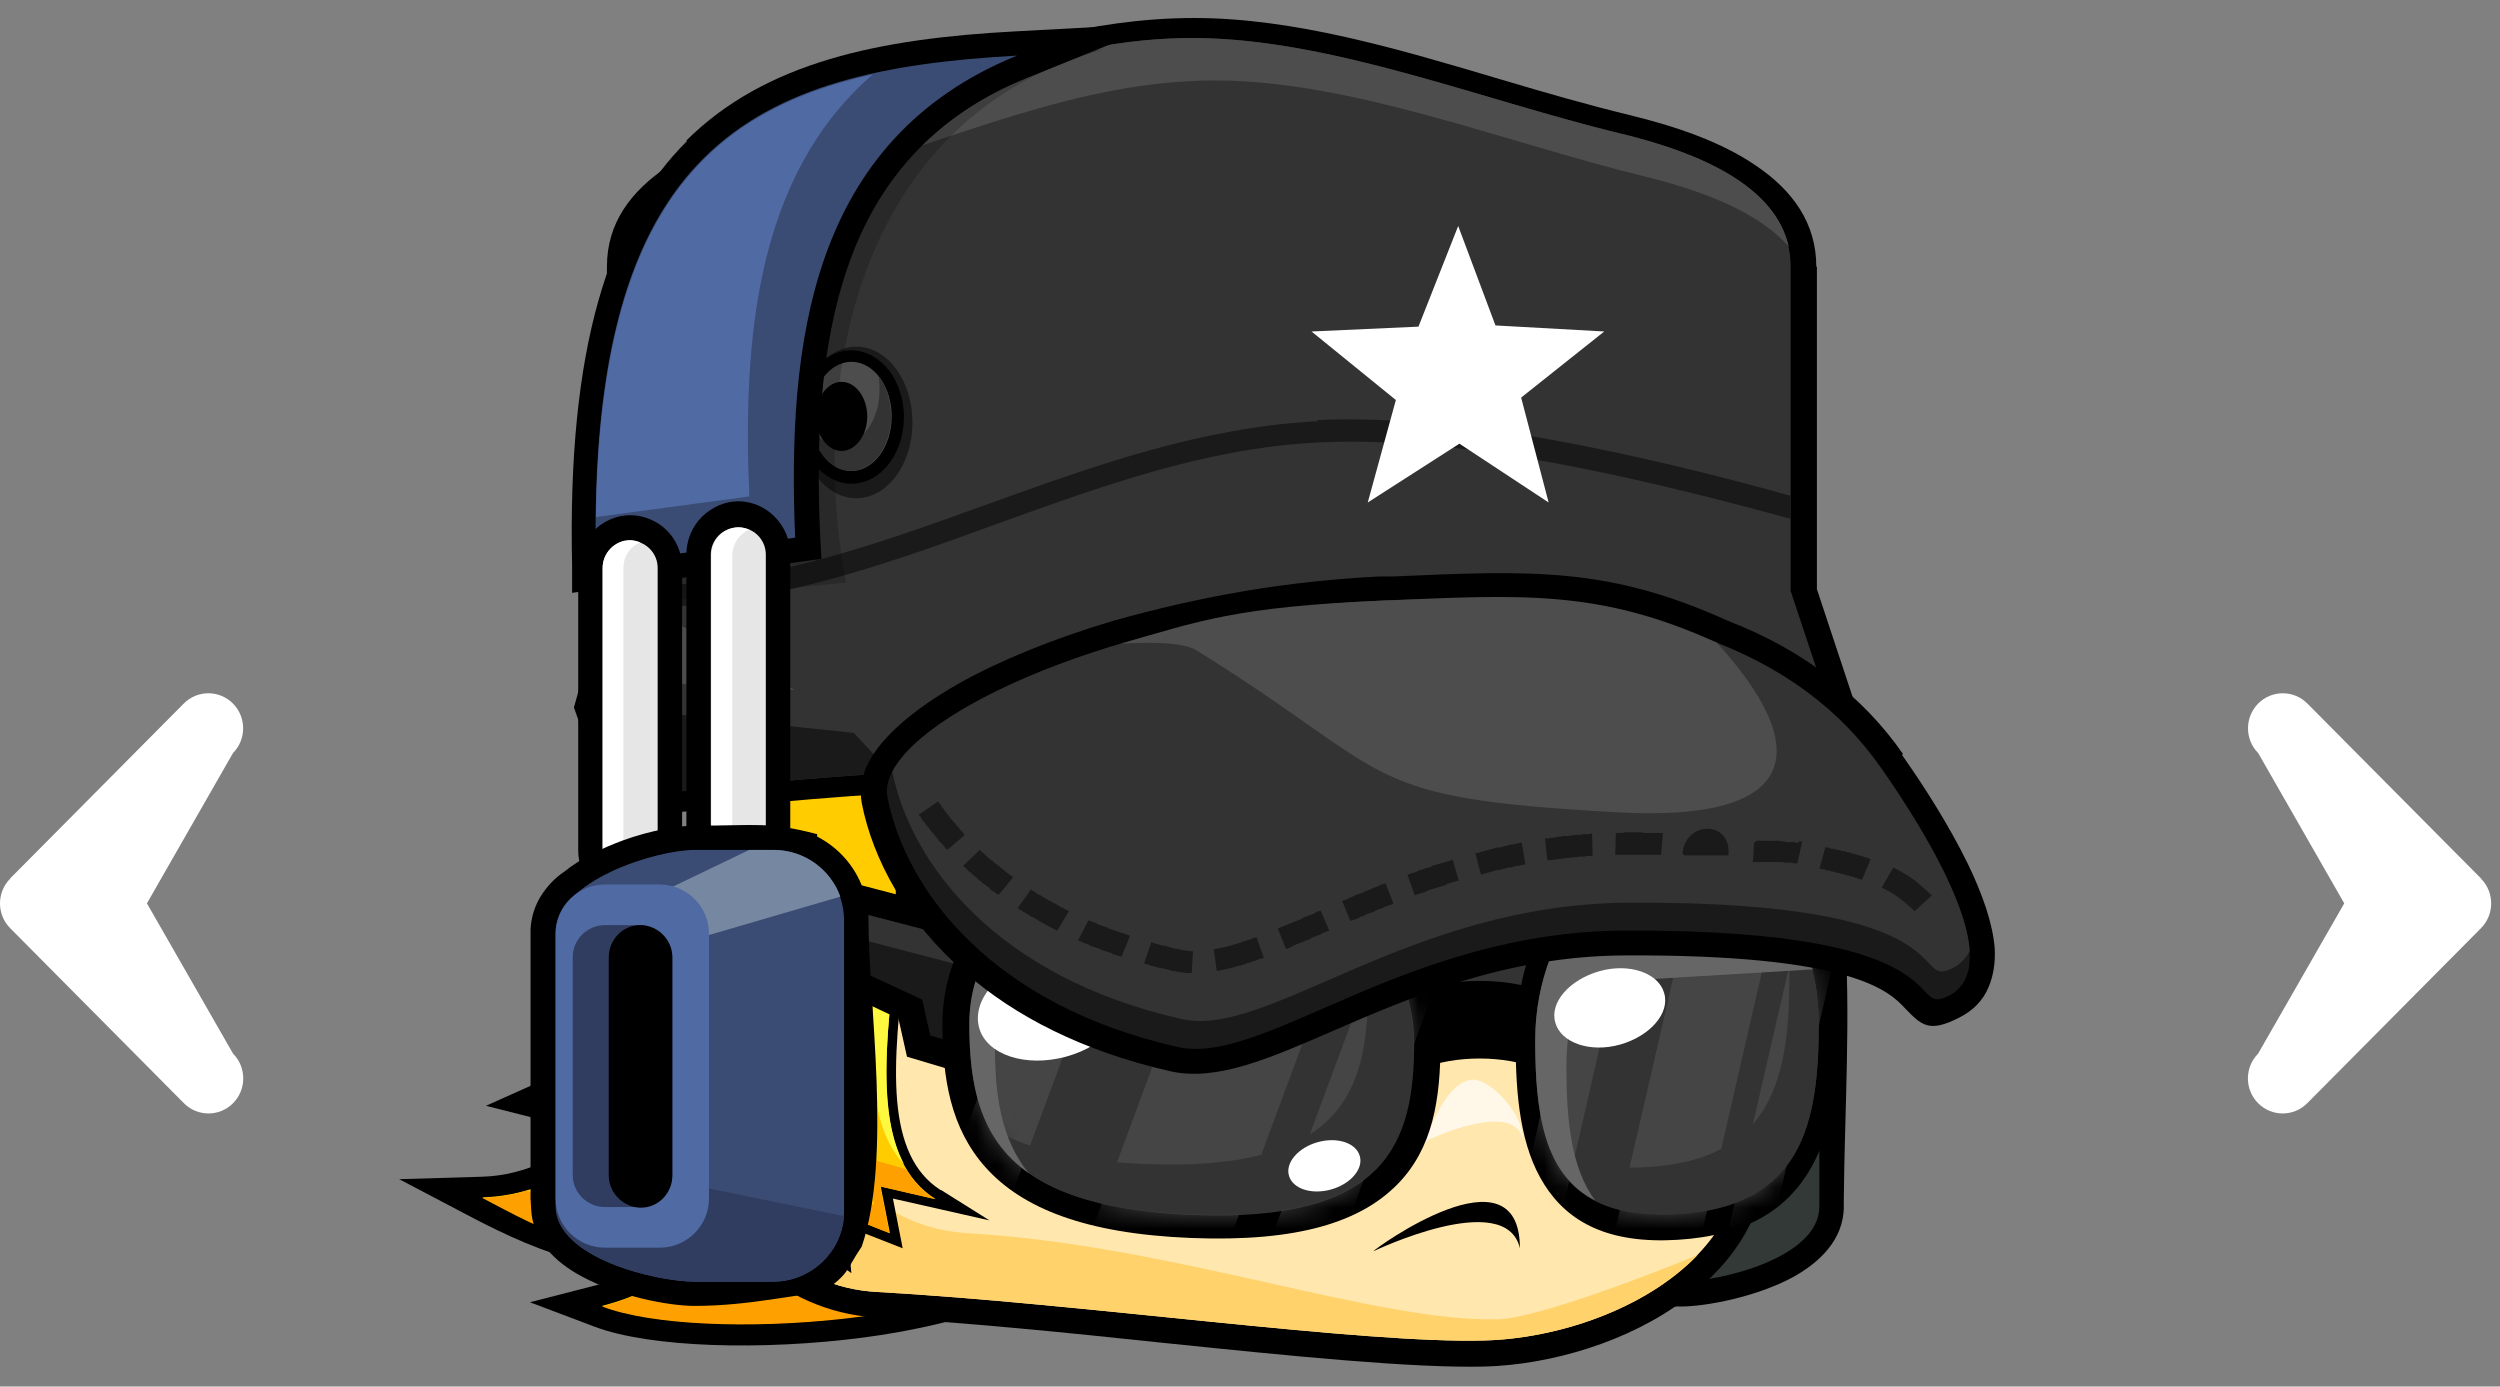 <svg width="119" height="66" viewBox="0 0 119 66" fill="none" xmlns="http://www.w3.org/2000/svg">
<rect x="0" y="0" width="119" height="66" fill="#808080" stroke="none"/>
<g id="Choose Character">
<path id="Vector" d="M0.485 41.823C-0.162 42.474 -0.162 43.531 0.485 44.182L8.753 52.512C9.399 53.163 10.448 53.163 11.094 52.512C11.74 51.861 11.74 50.804 11.094 50.154L6.994 43L11.089 35.846C11.735 35.196 11.735 34.139 11.089 33.488C10.443 32.837 9.394 32.837 8.748 33.488L0.479 41.818L0.485 41.823Z" fill="white"/>
<path id="Vector_2" d="M118.095 41.823C118.741 42.474 118.741 43.531 118.095 44.182L109.826 52.512C109.18 53.163 108.131 53.163 107.485 52.512C106.839 51.861 106.839 50.804 107.485 50.154L111.586 43L107.49 35.846C106.844 35.196 106.844 34.139 107.49 33.488C108.136 32.837 109.185 32.837 109.831 33.488L118.1 41.818L118.095 41.823Z" fill="white"/>
<g id="Capped">
<path id="Vector_3" fill-rule="evenodd" clip-rule="evenodd" d="M87.3 42.65C87.038 42.188 86.66 41.813 86.195 41.495C85.409 40.861 84.391 40.341 83.373 39.995C82.093 39.533 80.813 39.302 79.97 39.302H77.381C75.665 39.302 75.723 39.302 74.152 39.706V39.822C73.396 40.255 72.058 41.409 71.97 42.333C71.883 42.563 71.825 42.823 71.767 43.054C71.709 43.314 71.709 43.574 71.709 43.833C71.709 47.643 69.091 58.005 73.919 61.584C75.025 61.584 77.235 62.19 79.999 62.19C81.221 62.19 83.606 61.728 85.322 60.804C86.689 60.054 87.707 58.986 87.765 57.543V57.081C87.794 53.185 88.115 48.018 87.794 44.266C87.765 43.689 87.591 43.141 87.3 42.679V42.65ZM85.409 57.428C85.409 57.918 84.886 58.38 84.158 58.755C82.791 59.506 80.93 59.852 79.97 59.852C70.545 59.852 74.036 57.803 74.036 43.804C74.036 43.66 74.036 43.545 74.065 43.429C74.065 43.285 74.123 43.17 74.152 43.083C75.257 40.889 77.73 41.64 79.941 41.64C80.551 41.64 81.54 41.842 82.529 42.188C83.344 42.477 84.129 42.881 84.711 43.343L84.856 43.429C85.031 43.516 85.147 43.66 85.264 43.833C85.351 43.978 85.409 44.122 85.409 44.295C85.584 46.546 85.729 55.263 85.38 57.341V57.399L85.409 57.428Z" fill="black"/>
<path id="Vector_4" fill-rule="evenodd" clip-rule="evenodd" d="M86.602 44.324C86.573 43.545 86.137 42.852 85.497 42.448C83.984 41.178 81.279 40.456 79.97 40.456H76.159H76.101H76.072H76.043H75.985H75.927H75.84H75.81H75.781H75.723H75.665H75.607H75.578H75.519H75.461H75.403H75.345H75.316H75.287H75.229H75.171H75.112V40.485H75.083L75.054 40.514L74.996 40.543L74.938 40.572L74.88 40.601L74.85 40.63H74.821V40.658H74.763V40.687H74.705V40.716H74.676V40.774L74.647 40.832L74.589 40.889L74.531 40.918L74.501 40.947H74.472V40.976H74.443V41.005H74.385V41.063H74.356V41.12L74.327 41.178L74.298 41.236L74.24 41.294L74.21 41.351V41.409H74.181V41.467V41.524H74.152V41.582H74.094V41.64L74.065 41.698L74.036 41.755L74.007 41.813V41.871V41.928V41.986H73.978V42.044H73.949V42.13V42.217V42.304V42.361V42.419V42.477C73.832 42.823 73.745 43.198 73.745 43.602V57.687V57.716V57.803V57.889V57.918V57.976V58.034V58.091V58.149V58.207V58.264V58.322V58.38V58.438V58.524L73.803 58.611L73.832 58.669L73.862 58.726L73.891 58.784L73.92 58.842L73.949 58.9V58.957L73.978 59.015V59.073V59.13L74.036 59.159V59.217V59.275V59.332V59.39H74.065V59.448H74.094V59.506H74.123V59.563H74.152V59.621H74.181V59.679H74.24V59.736H74.298V59.794L74.356 59.852L74.414 59.91L74.472 59.967L74.531 60.025L74.589 60.054L74.647 60.083L74.705 60.112L74.763 60.141L74.821 60.169L74.88 60.198L74.938 60.227L74.996 60.256L75.054 60.285H75.112H75.141H75.171H75.2H75.229H75.258H75.287H75.316H75.345H75.403H75.432H75.49H75.549H75.607H75.665H75.723H75.781H75.84H75.927H76.014H76.101H79.825C81.686 60.285 86.428 59.159 86.428 56.706C86.428 56.706 86.457 56.446 86.457 56.331V43.631V43.574L86.602 44.324Z" fill="black"/>
<path id="Vector_5" fill-rule="evenodd" clip-rule="evenodd" d="M79.999 40.456H76.276C74.414 40.456 72.901 41.957 72.901 43.804V57.658C72.901 59.506 74.414 61.006 76.276 61.006H79.999C81.861 61.006 86.602 59.881 86.602 57.428V44.411C86.631 41.928 81.861 40.456 79.999 40.456Z" fill="#323936"/>
<path id="Vector_6" d="M78.515 40.197H77.002C74.4 40.197 72.29 42.29 72.29 44.873V56.533C72.29 59.115 74.4 61.209 77.002 61.209H78.515C81.118 61.209 83.227 59.115 83.227 56.533V44.873C83.227 42.29 81.118 40.197 78.515 40.197Z" fill="#292E2C"/>
<path id="Vector_7" fill-rule="evenodd" clip-rule="evenodd" d="M33.079 40.601L33.312 41.813C33.661 43.631 33.399 45.305 32.322 46.806C31.159 48.422 29.094 49.952 25.836 51.424L23.131 52.636L25.981 53.358C26.796 53.56 27.61 53.675 28.425 53.733C26.854 54.916 25.109 55.956 22.927 56.013L19 56.129L22.462 57.947C24.003 58.755 25.894 59.65 27.756 60.054C28.745 60.256 29.763 60.343 30.694 60.169C30.228 60.545 29.501 60.891 28.366 61.18L25.225 61.988L28.279 63.142C30.926 64.153 36.308 64.297 41.136 63.662C45.441 63.085 49.427 61.843 50.91 59.967L51.114 59.708L51.696 40.341L34.272 40.572H33.05L33.079 40.601ZM49.601 42.419L49.107 58.928C47.798 60.227 44.511 61.122 40.904 61.613C37.82 62.017 34.562 62.103 32.032 61.815C33.341 60.862 33.515 59.736 33.69 58.784L33.777 58.322L34.737 54.888L32.09 57.312C31.072 58.236 29.705 58.322 28.25 58.005C27.581 57.861 26.912 57.63 26.243 57.37C28.134 56.648 29.675 55.407 31.13 54.224C31.537 53.906 31.944 53.56 32.381 53.242L35.9 50.587L31.566 51.424C31.014 51.54 30.461 51.597 29.879 51.626C31.77 50.472 33.166 49.26 34.068 47.961C35.261 46.287 35.697 44.497 35.551 42.592L49.63 42.39L49.601 42.419Z" fill="black"/>
<path id="Vector_8" fill-rule="evenodd" clip-rule="evenodd" d="M26.243 52.348C28.047 52.809 29.879 52.809 31.683 52.434C29.239 54.282 26.796 56.879 22.956 56.995C25.923 58.553 30.141 60.458 32.759 58.062C32.439 59.246 32.788 61.093 28.657 62.161C33.37 63.95 47.332 62.883 50.125 59.332L50.648 41.38L34.33 41.611C35.115 45.796 33.137 49.26 26.243 52.348Z" fill="#FFCC00"/>
<path id="Vector_9" fill-rule="evenodd" clip-rule="evenodd" d="M25.079 56.677C24.41 56.879 23.712 56.995 22.956 57.023C25.778 58.495 29.181 60.574 32.73 58.207C32.992 57.601 35.842 54.051 35.988 53.56C33.952 55.407 27.698 57.832 25.079 56.677Z" fill="#FEA000"/>
<path id="Vector_10" fill-rule="evenodd" clip-rule="evenodd" d="M26.243 52.348C27.378 52.636 29.501 53.069 31.683 52.434C32.672 51.857 34.883 51.136 36.221 48.769C34.417 49.346 29.443 51.367 28.337 51.28C27.698 51.626 27 51.973 26.243 52.319V52.348Z" fill="#FEA000"/>
<path id="Vector_11" fill-rule="evenodd" clip-rule="evenodd" d="M30.723 61.41C30.199 61.699 29.53 61.959 28.657 62.19C33.37 63.979 47.332 62.911 50.125 59.361L50.27 54.253C47.885 57.283 34.737 62.248 30.723 61.439V61.41Z" fill="#FEA000"/>
<path id="Vector_12" fill-rule="evenodd" clip-rule="evenodd" d="M77.904 42.102C75.461 42.102 73.25 43.083 71.621 44.699C70.021 46.287 69.032 48.509 69.032 50.934C69.032 53.358 70.021 55.551 71.65 57.168C73.25 58.755 75.49 59.736 77.933 59.736C80.377 59.736 82.588 58.755 84.216 57.139C85.816 55.551 86.805 53.329 86.805 50.905C86.805 48.48 85.816 46.258 84.216 44.67C82.617 43.083 80.377 42.102 77.933 42.102H77.904ZM82.413 55.378C81.278 56.533 79.679 57.225 77.904 57.225C76.13 57.225 74.559 56.533 73.395 55.378C72.232 54.253 71.534 52.665 71.534 50.905C71.534 49.144 72.232 47.586 73.395 46.431C74.53 45.276 76.13 44.584 77.904 44.584C79.679 44.584 81.249 45.305 82.413 46.431C83.576 47.557 84.275 49.144 84.275 50.905C84.275 52.665 83.576 54.224 82.413 55.378Z" fill="black"/>
<path id="Vector_13" fill-rule="evenodd" clip-rule="evenodd" d="M77.904 43.343C73.687 43.343 70.283 46.72 70.283 50.905C70.283 55.09 73.687 58.467 77.904 58.467C82.122 58.467 85.526 55.09 85.526 50.905C85.526 46.72 82.122 43.343 77.904 43.343Z" fill="#FFE7AD"/>
<path id="Vector_14" fill-rule="evenodd" clip-rule="evenodd" d="M75.228 44.295C71.533 44.295 68.566 47.268 68.566 50.905C68.566 54.541 71.562 57.514 75.228 57.514C78.893 57.514 81.889 54.541 81.889 50.905C81.889 47.268 78.893 44.295 75.228 44.295Z" fill="#FFD26B"/>
<path id="Vector_15" fill-rule="evenodd" clip-rule="evenodd" d="M75.956 18.377H41.748C39.479 18.377 37.443 19.3 35.93 20.772C34.447 22.244 33.516 24.294 33.516 26.545V54.541C33.516 56.764 34.417 58.726 35.872 60.169C37.326 61.613 39.421 62.565 41.66 62.709C45.878 62.94 50.765 63.431 55.39 63.922C61.528 64.556 67.287 65.134 70.691 65.047C73.774 64.961 77.527 63.893 80.261 61.815C82.559 60.083 84.159 57.687 84.159 54.57V26.574C84.159 24.323 83.228 22.302 81.744 20.801C80.261 19.329 78.196 18.406 75.927 18.406L75.956 18.377ZM81.832 54.512C81.832 56.793 80.61 58.582 78.865 59.91C76.538 61.67 73.309 62.594 70.662 62.652C67.404 62.738 61.731 62.161 55.652 61.555C50.969 61.093 46.053 60.574 41.806 60.343C40.148 60.256 38.635 59.563 37.53 58.495C36.512 57.485 35.872 56.1 35.872 54.512V26.516C35.872 24.9 36.541 23.457 37.588 22.389C38.635 21.321 40.119 20.686 41.748 20.686H75.956C77.585 20.686 79.039 21.35 80.115 22.389C81.192 23.428 81.832 24.9 81.832 26.516V54.512Z" fill="black"/>
<path id="Vector_16" fill-rule="evenodd" clip-rule="evenodd" d="M75.956 19.531H41.747C37.879 19.531 34.708 22.677 34.708 26.516V54.512C34.708 58.351 37.879 61.295 41.747 61.497C51.55 62.045 64.844 63.979 70.691 63.806C75.839 63.662 82.995 60.574 82.995 54.484V26.487C82.995 22.648 79.824 19.502 75.956 19.502V19.531Z" fill="#FFE7AD"/>
<path id="Vector_17" fill-rule="evenodd" clip-rule="evenodd" d="M46.023 58.697C42.155 58.467 38.984 55.551 38.984 51.713V23.716C38.984 22.215 39.478 20.83 40.293 19.676C37.122 20.34 34.708 23.168 34.708 26.516V54.513C34.708 58.351 37.879 61.295 41.747 61.497C51.55 62.045 64.844 63.979 70.691 63.806C74.065 63.719 78.283 62.363 80.813 59.736C78.894 60.545 73.192 62.738 71.36 62.796C65.484 62.969 55.826 59.246 45.994 58.697H46.023Z" fill="#FFD26B"/>
<path id="Vector_18" fill-rule="evenodd" clip-rule="evenodd" d="M75.955 18.954H41.747C39.653 18.954 37.733 19.82 36.366 21.177C34.969 22.562 34.126 24.438 34.126 26.516V42.65L43.26 46.2L43.172 27.959L71.534 31.971C75.548 30.845 79.591 29.749 83.606 28.652V26.487C83.606 24.409 82.733 22.504 81.366 21.148C79.969 19.762 78.079 18.925 75.984 18.925L75.955 18.954ZM82.413 27.815L71.447 30.817L41.98 26.631L42.038 44.497L35.26 41.871V26.516C35.26 24.756 35.988 23.139 37.151 21.985C38.315 20.83 39.944 20.109 41.718 20.109H75.926C77.701 20.109 79.33 20.83 80.493 21.985C81.657 23.139 82.384 24.756 82.384 26.516V27.815H82.413Z" fill="black"/>
<path id="Vector_19" fill-rule="evenodd" clip-rule="evenodd" d="M75.956 19.531H41.747C37.879 19.531 34.708 22.677 34.708 26.516V42.275L42.649 45.363L42.591 27.324L71.505 31.423L83.024 28.248V26.516C83.024 22.677 79.853 19.531 75.985 19.531H75.956Z" fill="#FFCC00"/>
<path id="Vector_20" fill-rule="evenodd" clip-rule="evenodd" d="M58.793 50.414C57.921 49.548 56.728 49.029 55.419 49.029C54.11 49.029 52.917 49.548 52.045 50.414C51.172 51.28 50.648 52.463 50.648 53.762C50.648 55.061 51.172 56.244 52.045 57.11C52.917 57.976 54.11 58.495 55.419 58.495C56.728 58.495 57.921 57.976 58.793 57.11C59.666 56.244 60.19 55.061 60.19 53.762C60.19 52.463 59.666 51.28 58.793 50.414ZM57.281 55.58C56.815 56.042 56.146 56.331 55.448 56.331C54.75 56.331 54.081 56.042 53.615 55.58C53.15 55.119 52.859 54.455 52.859 53.762C52.859 53.069 53.15 52.406 53.615 51.944C54.081 51.482 54.75 51.193 55.448 51.193C56.146 51.193 56.815 51.482 57.281 51.944C57.746 52.406 58.037 53.069 58.037 53.762C58.037 54.455 57.746 55.119 57.281 55.58Z" fill="black"/>
<path id="Vector_21" fill-rule="evenodd" clip-rule="evenodd" d="M55.797 49.288C53.557 49.288 51.754 51.078 51.754 53.3C51.754 55.523 53.557 57.312 55.797 57.312C58.037 57.312 59.84 55.523 59.84 53.3C59.84 51.078 58.037 49.288 55.797 49.288Z" fill="white"/>
<path id="Vector_22" fill-rule="evenodd" clip-rule="evenodd" d="M56.466 50.731C55.041 50.731 53.877 51.886 53.877 53.3C53.877 54.715 55.041 55.869 56.466 55.869C57.891 55.869 59.055 54.715 59.055 53.3C59.055 51.886 57.891 50.731 56.466 50.731Z" fill="#00D064"/>
<path id="Vector_23" fill-rule="evenodd" clip-rule="evenodd" d="M56.699 52.002C55.972 52.002 55.419 52.579 55.419 53.271C55.419 53.964 56.001 54.541 56.699 54.541C57.397 54.541 57.979 53.964 57.979 53.271C57.979 52.579 57.397 52.002 56.699 52.002Z" fill="#00662F"/>
<path id="Vector_24" fill-rule="evenodd" clip-rule="evenodd" d="M54.808 49.981C53.761 49.981 52.917 50.818 52.917 51.857C52.917 52.896 53.761 53.733 54.808 53.733C55.855 53.733 56.699 52.896 56.699 51.857C56.699 50.818 55.855 49.981 54.808 49.981Z" fill="white"/>
<path id="Vector_25" fill-rule="evenodd" clip-rule="evenodd" d="M57.774 54.57C57.396 54.57 57.076 54.888 57.076 55.263C57.076 55.638 57.396 55.956 57.774 55.956C58.152 55.956 58.472 55.638 58.472 55.263C58.472 54.888 58.152 54.57 57.774 54.57Z" fill="white"/>
<path id="Vector_26" fill-rule="evenodd" clip-rule="evenodd" d="M80.406 48.884C79.562 48.884 78.777 49.433 78.224 50.298C77.671 51.164 77.322 52.377 77.322 53.675C77.322 54.974 77.671 56.186 78.224 57.052C78.777 57.918 79.562 58.467 80.406 58.467C81.249 58.467 82.035 57.918 82.587 57.052C83.14 56.186 83.489 54.974 83.489 53.675C83.489 52.377 83.14 51.164 82.587 50.298C82.035 49.433 81.249 48.884 80.406 48.884ZM81.598 55.523C81.278 55.984 80.871 56.302 80.406 56.302C79.94 56.302 79.504 56.013 79.213 55.523C78.922 55.032 78.719 54.397 78.719 53.675C78.719 52.954 78.922 52.29 79.213 51.828C79.504 51.366 79.94 51.049 80.406 51.049C80.871 51.049 81.307 51.338 81.598 51.828C81.889 52.29 82.093 52.954 82.093 53.675C82.093 54.397 81.889 55.061 81.598 55.523Z" fill="black"/>
<path id="Vector_27" fill-rule="evenodd" clip-rule="evenodd" d="M80.144 49.26C78.719 49.26 77.526 51.049 77.526 53.271C77.526 55.494 78.69 57.283 80.144 57.283C81.599 57.283 82.762 55.494 82.762 53.271C82.762 51.049 81.599 49.26 80.144 49.26Z" fill="white"/>
<path id="Vector_28" fill-rule="evenodd" clip-rule="evenodd" d="M80.552 50.703C79.621 50.703 78.894 51.857 78.894 53.271C78.894 54.686 79.65 55.84 80.552 55.84C81.453 55.84 82.21 54.686 82.21 53.271C82.21 51.857 81.453 50.703 80.552 50.703Z" fill="#00D064"/>
<path id="Vector_29" fill-rule="evenodd" clip-rule="evenodd" d="M80.725 51.972C80.26 51.972 79.882 52.55 79.882 53.242C79.882 53.935 80.26 54.512 80.725 54.512C81.191 54.512 81.569 53.935 81.569 53.242C81.569 52.55 81.191 51.972 80.725 51.972Z" fill="#00662F"/>
<path id="Vector_30" fill-rule="evenodd" clip-rule="evenodd" d="M79.504 49.952C78.835 49.952 78.282 50.789 78.282 51.828C78.282 52.867 78.835 53.704 79.504 53.704C80.173 53.704 80.726 52.867 80.726 51.828C80.726 50.789 80.173 49.952 79.504 49.952Z" fill="white"/>
<path id="Vector_31" fill-rule="evenodd" clip-rule="evenodd" d="M81.395 54.541C81.133 54.541 80.93 54.859 80.93 55.234C80.93 55.609 81.133 55.927 81.395 55.927C81.657 55.927 81.861 55.609 81.861 55.234C81.861 54.859 81.657 54.541 81.395 54.541Z" fill="white"/>
<path id="Vector_32" fill-rule="evenodd" clip-rule="evenodd" d="M48.467 47.297L48.089 47.845L63.099 53.502L64.407 47.672L53.15 40.601L48.467 47.326V47.297ZM63.215 48.134L62.313 52.088L49.689 47.355L53.412 42.015L63.186 48.163L63.215 48.134Z" fill="black"/>
<path id="Vector_33" fill-rule="evenodd" clip-rule="evenodd" d="M48.874 47.586L62.691 52.781L63.796 47.903L53.295 41.294L48.874 47.586Z" fill="#FFCC00"/>
<path id="Vector_34" fill-rule="evenodd" clip-rule="evenodd" d="M53.295 41.294L49.659 46.46L48.874 47.586H48.903L50.852 48.336L54.226 49.606L59.462 51.569L62.691 52.781L63.127 50.847L51.608 46.518L53.295 41.294Z" fill="#FEA000"/>
<path id="Vector_35" fill-rule="evenodd" clip-rule="evenodd" d="M81.511 41.351L74.763 47.961L75.548 53.416L84.536 48.134L81.657 41.727L81.482 41.351H81.511ZM76.013 52.088L75.49 48.394L81.366 42.65L83.606 47.643L76.043 52.088H76.013Z" fill="black"/>
<path id="Vector_36" fill-rule="evenodd" clip-rule="evenodd" d="M75.112 48.192L75.781 52.752L84.072 47.903L81.424 42.015L75.112 48.192Z" fill="#FFCC00"/>
<path id="Vector_37" fill-rule="evenodd" clip-rule="evenodd" d="M81.424 42.015L82.443 46.893L75.519 50.962L75.781 52.752L77.73 51.626L80.872 49.779L82.879 48.596L84.043 47.903H84.072L83.606 46.864L81.424 42.015Z" fill="#FEA000"/>
<path id="Vector_38" fill-rule="evenodd" clip-rule="evenodd" d="M29.123 45.219C27.523 46.806 26.534 49.029 26.534 51.453C26.534 53.877 27.523 56.071 29.123 57.687C30.723 59.275 32.963 60.285 35.406 60.285C36.744 60.285 38.024 59.996 39.159 59.448C38.984 58.611 38.868 57.745 38.809 56.822C37.821 57.428 36.657 57.774 35.406 57.774C33.632 57.774 32.061 57.052 30.898 55.927C29.763 54.772 29.036 53.185 29.036 51.453C29.036 49.721 29.763 48.134 30.898 46.979C32.061 45.825 33.632 45.132 35.406 45.132C37.181 45.132 38.664 45.796 39.799 46.864C40.089 45.969 40.438 45.161 40.817 44.468C39.304 43.314 37.442 42.65 35.406 42.65C32.963 42.65 30.752 43.631 29.123 45.219Z" fill="black"/>
<path id="Vector_39" fill-rule="evenodd" clip-rule="evenodd" d="M35.406 43.891C31.189 43.891 27.785 47.268 27.785 51.453C27.785 55.638 31.189 59.015 35.406 59.015C36.686 59.015 37.879 58.697 38.955 58.149C38.781 56.966 38.693 55.696 38.693 54.397C38.693 51.02 39.304 47.961 40.264 45.623C38.955 44.526 37.239 43.891 35.406 43.891Z" fill="#FFE7AD"/>
<path id="Vector_40" fill-rule="evenodd" clip-rule="evenodd" d="M31.392 51.453C31.392 55.119 34.388 58.063 38.053 58.063C38.344 58.063 38.635 58.063 38.896 58.005C38.751 56.85 38.664 56.793 38.664 54.397C38.664 52.002 38.344 50.472 39.42 48.105C35.755 45.911 31.392 46.777 31.392 51.453Z" fill="#FFD26B"/>
<path id="Vector_41" fill-rule="evenodd" clip-rule="evenodd" d="M27.785 51.453C27.785 52.925 28.221 54.31 28.949 55.494C28.483 54.512 28.251 53.444 28.251 52.29C28.251 48.105 31.654 44.728 35.872 44.728C37.443 44.728 38.897 45.19 40.119 45.998C40.177 45.883 40.206 45.738 40.264 45.623C38.955 44.526 37.239 43.891 35.406 43.891C31.189 43.891 27.785 47.268 27.785 51.453Z" fill="#FFF8E9"/>
<path id="Vector_42" fill-rule="evenodd" clip-rule="evenodd" d="M44.772 56.648C43.463 55.811 42.881 54.339 42.707 52.434C42.532 50.443 42.794 48.018 43.114 45.45L43.172 44.872L38.111 45.363H37.703V45.796C37.645 46.922 37.558 48.047 37.442 49.144C37.034 53.647 36.656 57.745 39.681 59.996L40.525 60.602L40.321 58.38L42.968 59.419L42.503 57.052L47.099 58.091L44.801 56.648H44.772ZM41.281 55.84L41.688 57.947L39.245 56.966L39.361 58.409C37.703 56.331 37.994 52.896 38.343 49.202C38.431 48.22 38.518 47.21 38.576 46.229L42.096 45.883C41.805 48.307 41.601 50.587 41.776 52.492C41.921 53.935 42.27 55.205 42.968 56.186L41.281 55.811V55.84Z" fill="black"/>
<path id="Vector_43" fill-rule="evenodd" clip-rule="evenodd" d="M42.649 45.392L38.17 45.825C37.908 51.424 36.454 57.023 39.973 59.621L39.799 57.687L42.359 58.697L41.922 56.475L44.54 57.081C41.602 55.234 42.01 50.645 42.649 45.421V45.392Z" fill="#FFCC00"/>
<path id="Vector_44" fill-rule="evenodd" clip-rule="evenodd" d="M43.172 55.667L41.252 55.118L41.601 57.341L41.485 57.312L39.885 56.533L39.507 56.36L39.652 58.293C39.187 57.889 38.838 57.37 38.547 56.821C38.547 56.821 38.547 56.792 38.518 56.764C38.518 56.764 38.518 56.764 38.518 56.735C38.14 55.898 37.936 54.945 37.82 53.906C37.674 52.492 37.762 50.905 37.878 49.231C37.762 50.587 37.616 51.915 37.616 53.156C37.616 54.57 37.703 55.869 38.082 56.966C38.169 57.225 38.256 57.456 38.373 57.687C38.402 57.745 38.431 57.832 38.46 57.889C38.547 58.062 38.663 58.236 38.78 58.409C39.1 58.871 39.478 59.275 39.943 59.621L39.769 57.687L42.329 58.697L42.096 57.485L41.892 56.475L44.51 57.081C43.958 56.735 43.492 56.273 43.172 55.725V55.667Z" fill="#FEA000"/>
<path id="Vector_45" fill-rule="evenodd" clip-rule="evenodd" d="M42.65 45.392L41.748 45.479C41.341 49.808 41.253 53.56 43.028 55.407C41.806 53.098 42.155 49.433 42.65 45.392Z" fill="#FFF841"/>
<path id="Vector_46" fill-rule="evenodd" clip-rule="evenodd" d="M65.367 59.563C65.367 59.563 71.679 56.533 72.348 59.419C72.348 54.426 65.425 59.448 65.367 59.563Z" fill="black"/>
<path id="Vector_47" fill-rule="evenodd" clip-rule="evenodd" d="M70.021 51.395C68.683 51.597 67.868 54.282 67.868 54.31C67.868 54.31 72.057 52.29 72.493 54.224C72.493 52.954 70.864 51.28 70.021 51.395Z" fill="#FFF8E9"/>
<path id="Vector_48" fill-rule="evenodd" clip-rule="evenodd" d="M75.548 45.421C74.21 44.584 72.407 44.093 70.458 44.093C68.509 44.093 66.676 44.613 65.367 45.421C63.855 46.373 62.924 47.701 62.924 49.26C62.924 49.75 63.011 50.241 63.215 50.703C63.389 51.164 63.651 51.569 64 51.972L64.96 53.098L65.92 51.972C66.327 51.511 66.938 51.136 67.694 50.847C68.48 50.558 69.411 50.385 70.429 50.385C71.447 50.385 72.378 50.558 73.163 50.847C73.919 51.136 74.53 51.511 74.937 51.972L75.897 53.098L76.886 51.972C77.235 51.597 77.497 51.164 77.672 50.703C77.846 50.241 77.963 49.75 77.963 49.26C77.963 47.73 77.032 46.373 75.519 45.421H75.548ZM74.094 48.422C73.018 48.018 71.767 47.788 70.458 47.788C69.149 47.788 67.898 48.018 66.822 48.422C66.356 48.596 65.92 48.798 65.542 49.029C65.629 48.509 66.065 47.99 66.734 47.557C67.665 46.979 68.974 46.604 70.458 46.604C71.941 46.604 73.25 46.95 74.181 47.557C74.85 47.961 75.287 48.48 75.374 49.029C74.966 48.798 74.53 48.596 74.094 48.422Z" fill="black"/>
<path id="Vector_49" fill-rule="evenodd" clip-rule="evenodd" d="M70.428 45.363C66.996 45.363 64.203 47.095 64.203 49.26C64.203 49.923 64.465 50.558 64.959 51.136C66.007 49.923 68.072 49.115 70.428 49.115C72.784 49.115 74.85 49.923 75.897 51.136C76.391 50.587 76.653 49.952 76.653 49.26C76.653 47.095 73.861 45.363 70.428 45.363Z" fill="black"/>
<path id="Vector_50" fill-rule="evenodd" clip-rule="evenodd" d="M70.428 45.363C66.996 45.363 64.203 47.095 64.203 49.26C64.203 49.49 64.232 49.721 64.29 49.923C64.785 48.076 67.345 46.691 70.428 46.691C73.511 46.691 76.071 48.076 76.566 49.923C76.624 49.692 76.653 49.49 76.653 49.26C76.653 47.095 73.861 45.363 70.428 45.363Z" fill="#333333"/>
<path id="Vector_51" fill-rule="evenodd" clip-rule="evenodd" d="M32.584 42.91V43.718L42.765 48.48L43.172 50.299L48.292 51.828L48.583 44.122L32.584 39.937V42.881V42.91ZM45.936 46.085L45.848 48.422L45.354 48.278L45.005 46.691L40.874 44.757L45.936 46.085Z" fill="black"/>
<path id="Vector_52" fill-rule="evenodd" clip-rule="evenodd" d="M33.864 42.91L43.9 47.586L44.278 49.288L47.071 50.125L47.274 45.103L33.864 41.611V42.91Z" fill="#1A1A1A"/>
<path id="Vector_53" fill-rule="evenodd" clip-rule="evenodd" d="M33.864 42.852L47.012 46.287L46.867 50.068L47.071 50.125L47.274 45.103L33.864 41.611V42.852Z" fill="#333333"/>
<path id="Vector_54" fill-rule="evenodd" clip-rule="evenodd" d="M67.288 45.19L66.939 44.584L46.489 43.747L46.14 44.324C45.733 44.988 45.384 45.681 45.18 46.431C44.977 47.153 44.86 47.903 44.86 48.682C44.86 51.309 45.239 53.704 46.926 55.58C48.642 57.485 51.609 58.726 56.699 58.928C61.819 59.13 64.757 58.149 66.502 56.389C68.218 54.657 68.567 52.29 68.567 49.664C68.567 48.884 68.451 48.105 68.248 47.383C68.044 46.633 67.695 45.883 67.288 45.19ZM64.466 54.916C63.215 56.187 60.888 56.908 56.699 56.735C52.481 56.562 50.154 55.638 48.933 54.282C47.682 52.896 47.42 50.962 47.42 48.769C47.42 48.163 47.507 47.586 47.682 47.008C47.798 46.662 47.915 46.316 48.089 45.969L65.339 46.691C65.513 47.037 65.659 47.412 65.746 47.759C65.92 48.336 66.008 48.913 66.008 49.519C66.008 51.684 65.746 53.618 64.495 54.888L64.466 54.916Z" fill="black"/>
<path id="Vector_55" fill-rule="evenodd" clip-rule="evenodd" d="M47.274 44.872C46.547 46.027 46.14 47.326 46.14 48.74C46.14 53.531 47.419 57.456 56.728 57.831C66.036 58.207 67.316 54.397 67.316 49.606C67.316 48.191 66.909 46.864 66.182 45.652L47.303 44.872H47.274Z" fill="#333333"/>
<g id="Clip path group">
<mask id="mask0_34_21389" style="mask-type:luminance" maskUnits="userSpaceOnUse" x="46" y="44" width="22" height="14">
<g id="clippath">
<path id="Vector_56" d="M66.152 45.652C66.88 46.864 67.287 48.191 67.287 49.606C67.287 54.397 66.007 58.207 56.699 57.831C47.39 57.456 46.11 53.502 46.11 48.74C46.11 47.326 46.518 46.027 47.245 44.872L66.123 45.652H66.152Z" fill="white"/>
</g>
</mask>
<g mask="url(#mask0_34_21389)">
<g id="Group">
<path id="Vector_57" fill-rule="evenodd" clip-rule="evenodd" d="M51.463 59.938L58.095 60.198L64.378 43.256L57.746 42.967L51.463 59.938Z" fill="#454545"/>
<path id="Vector_58" fill-rule="evenodd" clip-rule="evenodd" d="M60.015 60.285L63.331 60.429L69.614 43.458L66.298 43.343L60.015 60.285Z" fill="#454545"/>
<path id="Vector_59" fill-rule="evenodd" clip-rule="evenodd" d="M43.812 59.621L47.099 59.736L53.383 42.794L50.096 42.65L43.812 59.621Z" fill="#454545"/>
</g>
</g>
</g>
<path id="Vector_60" fill-rule="evenodd" clip-rule="evenodd" d="M64.931 45.594C65.047 46.113 65.106 46.633 65.106 47.181C65.106 51.972 63.826 55.782 54.517 55.407C50.968 55.263 48.583 54.599 46.983 53.56C48.176 55.927 50.852 57.572 56.699 57.803C66.007 58.178 67.287 54.368 67.287 49.577C67.287 48.163 66.88 46.835 66.153 45.623L64.931 45.565V45.594Z" fill="#333333"/>
<path id="Vector_61" fill-rule="evenodd" clip-rule="evenodd" d="M86.689 44.209L86.427 43.545L73.221 44.324L72.959 45.017C72.697 45.709 72.465 46.46 72.348 47.239C72.203 47.989 72.144 48.769 72.144 49.548C72.144 52.203 72.377 54.599 73.512 56.388C74.646 58.178 76.566 59.217 79.853 59.015C83.169 58.813 85.089 57.543 86.194 55.609C87.3 53.675 87.561 51.251 87.561 48.596C87.561 47.787 87.474 47.037 87.358 46.287C87.212 45.536 87.009 44.815 86.747 44.151L86.689 44.209ZM84.682 54.166C83.925 55.494 82.471 56.359 79.824 56.504C77.177 56.648 75.722 55.956 74.966 54.743C74.181 53.502 74.035 51.597 74.035 49.462C74.035 48.884 74.094 48.307 74.181 47.73C74.239 47.412 74.326 47.095 74.413 46.806L85.234 46.171C85.322 46.46 85.409 46.777 85.467 47.095C85.554 47.643 85.612 48.191 85.612 48.798C85.612 50.933 85.438 52.867 84.682 54.195V54.166Z" fill="black"/>
<path id="Vector_62" fill-rule="evenodd" clip-rule="evenodd" d="M73.802 45.565C73.337 46.777 73.075 48.105 73.075 49.519C73.075 54.31 73.89 58.12 79.824 57.774C85.758 57.428 86.572 53.502 86.572 48.711C86.572 47.297 86.311 45.998 85.845 44.843L73.802 45.565Z" fill="#333333"/>
<g id="Clip path group_2">
<mask id="mask1_34_21389" style="mask-type:luminance" maskUnits="userSpaceOnUse" x="73" y="44" width="14" height="14">
<g id="clippath-1">
<path id="Vector_63" d="M85.845 44.872C86.311 46.027 86.572 47.326 86.572 48.74C86.572 53.531 85.758 57.456 79.824 57.803C73.89 58.149 73.075 54.339 73.075 49.548C73.075 48.134 73.337 46.806 73.802 45.594L85.845 44.872Z" fill="white"/>
</g>
</mask>
<g mask="url(#mask1_34_21389)">
<g id="Group_2">
<path id="Vector_64" fill-rule="evenodd" clip-rule="evenodd" d="M76.478 60.314L80.696 60.054L84.711 42.592L80.493 42.852L76.478 60.314Z" fill="#454545"/>
<path id="Vector_65" fill-rule="evenodd" clip-rule="evenodd" d="M81.947 59.996L84.042 59.852L88.056 42.39L85.962 42.535L81.947 59.996Z" fill="#454545"/>
<path id="Vector_66" fill-rule="evenodd" clip-rule="evenodd" d="M71.592 60.602L73.715 60.487L77.7 43.025L75.606 43.141L71.592 60.602Z" fill="#454545"/>
</g>
</g>
</g>
<path id="Vector_67" fill-rule="evenodd" clip-rule="evenodd" d="M85.06 44.901C85.147 45.421 85.176 45.94 85.176 46.489C85.176 51.28 84.362 55.205 78.427 55.551C76.159 55.696 74.646 55.205 73.628 54.31C74.384 56.59 76.1 58.005 79.824 57.803C85.758 57.456 86.572 53.531 86.572 48.74C86.572 47.326 86.311 46.027 85.845 44.872L85.06 44.93V44.901Z" fill="#333333"/>
<path id="Vector_68" fill-rule="evenodd" clip-rule="evenodd" d="M62.72 54.368C61.789 54.628 61.178 55.349 61.353 55.956C61.528 56.59 62.429 56.879 63.36 56.619C64.291 56.36 64.902 55.638 64.727 55.032C64.553 54.397 63.651 54.108 62.72 54.368Z" fill="white"/>
<path id="Vector_69" fill-rule="evenodd" clip-rule="evenodd" d="M66.705 46.748C66.56 46.373 66.356 45.998 66.153 45.652L47.274 44.872C46.547 46.027 46.14 47.326 46.14 48.74C46.14 51.597 46.605 54.166 48.961 55.84C47.652 54.224 47.361 52.146 47.361 49.866C47.361 48.451 47.769 47.153 48.496 45.998L66.734 46.748H66.705Z" fill="#666666"/>
<path id="Vector_70" fill-rule="evenodd" clip-rule="evenodd" d="M49.427 45.623C47.507 46.142 46.256 47.614 46.605 48.913C46.954 50.212 48.816 50.818 50.736 50.299C52.656 49.779 53.907 48.307 53.557 47.008C53.208 45.709 51.347 45.103 49.427 45.623Z" fill="white"/>
<path id="Vector_71" fill-rule="evenodd" clip-rule="evenodd" d="M73.802 45.565C73.337 46.777 73.075 48.105 73.075 49.519C73.075 52.954 73.482 55.898 75.926 57.139C74.791 55.609 74.559 53.329 74.559 50.76C74.559 49.346 74.82 48.018 75.286 46.806L86.281 46.142C86.165 45.681 86.02 45.248 85.845 44.815L73.802 45.536V45.565Z" fill="#666666"/>
<path id="Vector_72" fill-rule="evenodd" clip-rule="evenodd" d="M76.13 46.229C74.704 46.633 73.745 47.73 74.035 48.682C74.297 49.635 75.694 50.125 77.119 49.721C78.544 49.317 79.504 48.221 79.213 47.268C78.951 46.316 77.555 45.825 76.13 46.229Z" fill="white"/>
<path id="Vector_73" fill-rule="evenodd" clip-rule="evenodd" d="M86.456 12.691C86.456 10.642 85.351 9.083 83.606 7.9C81.977 6.774 79.824 6.024 77.555 5.475C75.548 4.985 73.541 4.407 71.505 3.801C66.56 2.329 61.615 0.857 56.844 0.857C51.87 0.857 47.332 2.329 42.794 3.859C41.078 4.436 39.362 5.014 37.733 5.475C35.522 6.11 33.399 6.861 31.77 7.929C30.025 9.112 28.89 10.613 28.89 12.691V28.075L27.319 33.674L29.21 39.042L30.286 38.898C34.475 38.378 39.129 37.946 44.133 37.657C48.932 37.368 54.052 37.224 59.375 37.224C64 37.224 68.48 37.339 72.697 37.541C77.09 37.772 81.249 38.09 85.089 38.494L85.962 38.581L88.609 34.453L86.485 28.046V12.691H86.456ZM84.537 36.531C80.871 36.156 76.944 35.867 72.843 35.665C68.509 35.463 64 35.348 59.375 35.348C54.023 35.348 48.874 35.492 43.958 35.781C39.333 36.041 34.97 36.416 30.985 36.906L29.821 33.645L31.305 28.305V12.72C31.305 11.306 32.119 10.238 33.341 9.43C34.708 8.506 36.569 7.871 38.547 7.294C40.351 6.774 42.067 6.226 43.754 5.649C48.089 4.205 52.394 2.762 56.844 2.791C61.178 2.791 65.92 4.205 70.661 5.591C72.756 6.197 74.821 6.803 76.857 7.294C78.835 7.784 80.697 8.419 82.035 9.343C83.257 10.18 84.042 11.277 84.042 12.691V28.277L86.02 34.251L84.566 36.531H84.537Z" fill="black"/>
<path id="Vector_74" fill-rule="evenodd" clip-rule="evenodd" d="M85.235 12.691C85.235 9.227 81.424 7.409 77.177 6.37C70.428 4.725 63.331 1.839 56.844 1.81C50.328 1.781 44.394 4.609 38.14 6.37C33.981 7.553 30.083 9.199 30.083 12.691V28.161L28.541 33.616L30.083 37.946C38.431 36.878 48.525 36.271 59.346 36.271C68.77 36.271 77.584 36.733 85.235 37.541L87.3 34.338L85.235 28.132V12.662V12.691Z" fill="#333333"/>
<path id="Vector_75" fill-rule="evenodd" clip-rule="evenodd" d="M28.541 33.616L30.083 37.946C33.864 37.455 37.995 37.08 42.416 36.791L40.642 34.886L28.541 33.616Z" fill="#1A1A1A"/>
<path id="Vector_76" fill-rule="evenodd" clip-rule="evenodd" d="M32.468 29.806L29.996 28.421L28.891 32.375L32.468 32.548L36.308 32.75L37.821 32.837L36.308 31.971L32.468 29.806Z" fill="#4D4D4D"/>
<path id="Vector_77" fill-rule="evenodd" clip-rule="evenodd" d="M77.177 6.37C70.428 4.725 63.331 1.839 56.844 1.81C50.328 1.781 44.394 4.609 38.14 6.37C33.98 7.553 30.083 9.199 30.083 12.691V28.161L30.024 28.421L31.159 29.056V14.711C31.159 11.248 35.057 9.574 39.216 8.39C45.47 6.63 51.404 3.801 57.92 3.83C64.407 3.859 71.534 6.745 78.253 8.39C81.075 9.083 83.693 10.093 85.147 11.739C84.507 8.881 81.017 7.294 77.206 6.37H77.177Z" fill="#4D4D4D"/>
<path id="Vector_78" fill-rule="evenodd" clip-rule="evenodd" d="M35.959 22.735C36.192 24.438 36.425 26.083 36.454 27.613H37.559C37.559 25.997 37.297 24.323 37.065 22.591C36.163 16.212 35.174 9.112 44.977 4.177C43.551 4.638 42.126 5.129 40.672 5.591C34.272 10.584 35.145 16.934 35.959 22.735Z" fill="#1A1A1A"/>
<path id="Vector_79" fill-rule="evenodd" clip-rule="evenodd" d="M37.529 8.881C38.053 8.708 38.606 8.535 39.158 8.39L39.391 8.333C40.671 6.861 42.474 5.447 44.947 4.205C43.522 4.667 42.096 5.158 40.642 5.62C39.304 6.659 38.286 7.756 37.529 8.91V8.881Z" fill="#1A1A1A"/>
<path id="Vector_80" fill-rule="evenodd" clip-rule="evenodd" d="M62.72 20.051C57.164 20.339 52.131 22.158 47.07 23.976C41.63 25.939 36.191 27.93 30.082 27.901V28.132L29.85 28.94C36.22 28.998 41.863 26.978 47.477 24.928C52.451 23.139 57.397 21.321 62.778 21.061C66.676 20.859 71.213 21.465 75.635 22.36C79.009 23.052 82.296 23.89 85.234 24.698V23.601C82.354 22.793 79.126 21.985 75.868 21.321C71.359 20.397 66.734 19.82 62.72 19.993V20.051Z" fill="#1A1A1A"/>
<path id="Vector_81" fill-rule="evenodd" clip-rule="evenodd" d="M29.85 28.969C30.228 28.969 30.606 28.969 30.984 28.969L29.995 28.421L29.85 28.998V28.969Z" fill="#1A1A1A"/>
<path id="Vector_82" fill-rule="evenodd" clip-rule="evenodd" d="M30.083 28.161L30.024 28.421L31.013 28.969H31.159V27.93C30.81 27.93 30.461 27.93 30.112 27.93V28.161H30.083Z" fill="#1A1A1A"/>
<path id="Vector_83" fill-rule="evenodd" clip-rule="evenodd" d="M90.587 35.896C89.627 34.511 88.464 33.299 87.067 32.231C85.7 31.163 84.1 30.268 82.239 29.547C76.566 26.978 72.901 27.151 66.327 27.439H65.658C63.447 27.555 61.295 27.786 59.259 28.132C57.048 28.507 54.954 28.998 53.005 29.547C50.096 30.412 47.565 31.451 45.616 32.548C43.493 33.76 41.98 35.059 41.34 36.3C41.166 36.618 41.078 36.935 41.02 37.253C40.962 37.599 40.962 37.916 41.02 38.234C41.544 40.889 43.115 43.862 45.994 46.344C48.321 48.365 51.521 50.039 55.71 50.991C57.892 51.482 60.364 50.414 63.477 49.057C67.084 47.499 71.65 45.507 77.323 45.478C88.231 45.421 89.947 47.21 90.674 47.989C91.46 48.798 91.809 49.173 93.234 48.451C93.932 48.105 94.398 47.614 94.659 46.979C94.892 46.431 94.979 45.825 94.95 45.161C94.863 43.978 94.369 42.563 93.67 41.12C92.769 39.273 91.547 37.368 90.529 35.925L90.587 35.896ZM92.478 46.142L92.42 46.229C91.401 45.19 88.9 43.083 77.439 43.141C71.272 43.141 66.415 45.276 62.575 46.95C59.899 48.105 57.775 49.029 56.408 48.711C52.627 47.874 49.776 46.344 47.711 44.584C45.238 42.448 43.9 39.937 43.464 37.686C43.464 37.628 43.464 37.57 43.464 37.513C43.464 37.426 43.522 37.31 43.58 37.224C43.987 36.416 45.122 35.492 46.809 34.54C48.583 33.529 50.939 32.577 53.674 31.769C55.506 31.221 57.513 30.759 59.608 30.412C61.557 30.095 63.622 29.864 65.716 29.777H66.385C72.552 29.489 76.014 29.316 81.162 31.653H81.25C82.908 32.346 84.333 33.125 85.526 34.078C86.718 35.002 87.736 36.069 88.58 37.282C89.569 38.696 90.733 40.485 91.547 42.188C92.129 43.4 92.536 44.555 92.594 45.421C92.594 45.738 92.594 45.998 92.507 46.171L92.478 46.142Z" fill="black"/>
<path id="Vector_84" fill-rule="evenodd" clip-rule="evenodd" d="M65.687 28.594C52.83 29.142 41.602 34.597 42.242 37.946C43.115 42.39 47.216 47.845 56.059 49.837C60.16 50.76 66.88 44.324 77.381 44.295C93.7 44.237 90.703 48.422 92.74 47.412C95.532 46.027 91.983 40.081 89.54 36.56C85.729 31.105 78.544 28.046 65.658 28.594H65.687Z" fill="#1A1A1A"/>
<path id="Vector_85" fill-rule="evenodd" clip-rule="evenodd" d="M65.687 28.594C54.255 29.085 44.162 33.443 42.475 36.733C43.376 41.178 47.507 46.546 56.263 48.509C60.364 49.433 67.084 42.996 77.585 42.968C93.903 42.881 90.907 47.095 92.943 46.085C93.321 45.883 93.612 45.594 93.758 45.248C93.583 42.794 91.285 39.042 89.54 36.56C85.729 31.105 78.544 28.046 65.658 28.594H65.687Z" fill="#333333"/>
<path id="Vector_86" fill-rule="evenodd" clip-rule="evenodd" d="M65.687 28.594C58.88 28.883 56.99 29.575 53.353 30.643C54.197 30.586 56.233 30.499 56.961 30.961C66.676 36.993 64.465 37.974 77.002 38.667C85.904 39.158 86.224 35.521 81.715 30.586C76.101 28.046 72.494 28.305 65.687 28.594Z" fill="#4D4D4D"/>
<path id="Vector_87" fill-rule="evenodd" clip-rule="evenodd" d="M59.782 44.613L59.723 44.642H59.665L59.607 44.67L59.549 44.699L59.491 44.728H59.432L59.345 44.757L59.287 44.786L59.229 44.815H59.171L59.112 44.844L59.054 44.873H58.996L58.938 44.901L58.851 44.93H58.822L58.763 44.959H58.705L58.647 44.988L58.56 45.017H58.531L58.472 45.046H58.414L58.356 45.075H58.298L58.24 45.103H58.182H58.123L58.065 45.132H58.007L57.978 45.161H57.92H57.862L57.803 45.19H57.774L57.92 46.229L57.949 46.2H58.036H58.094L58.153 46.171H58.211L58.269 46.142H58.327L58.385 46.114H58.472L58.531 46.085H58.589L58.647 46.056H58.705L58.763 46.027L58.851 45.998H58.909L58.967 45.969H59.025L59.112 45.94L59.171 45.911H59.229L59.287 45.883L59.345 45.854L59.432 45.825H59.491L59.549 45.796L59.607 45.767L59.694 45.738H59.752L59.811 45.709L59.869 45.681L59.956 45.652L60.014 45.623H60.072L60.16 45.594L59.811 44.613H59.782Z" fill="#1A1A1A"/>
<path id="Vector_88" fill-rule="evenodd" clip-rule="evenodd" d="M62.865 43.343L62.778 43.372L62.691 43.401L62.633 43.429L62.545 43.487L62.458 43.516L62.4 43.545L62.313 43.574L62.254 43.602L62.167 43.631L62.08 43.66L62.022 43.689L61.934 43.747L61.876 43.776L61.789 43.805L61.731 43.833L61.644 43.862L61.585 43.891L61.498 43.92L61.44 43.949L61.353 43.978L61.294 44.007L61.207 44.035L61.149 44.064L61.062 44.093L61.004 44.122L60.946 44.151L60.858 44.18L60.829 44.209L61.207 45.161H61.265L61.324 45.132L61.411 45.103L61.469 45.075L61.556 45.017L61.614 44.988L61.702 44.959L61.76 44.93L61.847 44.901L61.905 44.873L61.993 44.844L62.051 44.815L62.138 44.786L62.196 44.757L62.283 44.728L62.371 44.699L62.429 44.642L62.516 44.613L62.574 44.584L62.662 44.555L62.72 44.526L62.807 44.497L62.894 44.468L62.953 44.411L63.04 44.382L63.127 44.353L63.185 44.324L63.273 44.295L62.865 43.343Z" fill="#1A1A1A"/>
<path id="Vector_89" fill-rule="evenodd" clip-rule="evenodd" d="M56.728 45.276H56.699H56.641H56.611L56.553 45.248H56.524H56.466H56.437H56.379H56.35L56.321 45.219H56.263H56.233L56.175 45.19H56.146L56.03 45.161H55.943L55.855 45.132L55.739 45.103L55.652 45.074L55.535 45.045L55.448 45.017H55.361L55.244 44.988L55.157 44.959L55.07 44.93L54.953 44.901L54.866 44.872L54.808 44.843L54.459 45.854L54.517 45.883L54.633 45.911L54.721 45.94L54.808 45.969L54.924 45.998L55.012 46.027L55.128 46.056L55.215 46.085H55.332L55.419 46.113L55.535 46.142L55.652 46.171L55.739 46.2L55.855 46.229H55.913H55.972L56.001 46.258H56.059H56.117L56.175 46.287H56.233H56.292H56.35L56.408 46.316H56.466H56.524H56.582H56.641H56.699H56.728L56.786 45.276H56.728Z" fill="#1A1A1A"/>
<path id="Vector_90" fill-rule="evenodd" clip-rule="evenodd" d="M45.906 39.735L45.877 39.677L45.819 39.619L45.79 39.562L45.732 39.533L45.703 39.475L45.645 39.417L45.615 39.36L45.557 39.331L45.528 39.273L45.47 39.215L45.441 39.158L45.383 39.129L45.354 39.071L45.295 39.013L45.266 38.984L45.237 38.927L45.179 38.869L45.15 38.811L45.092 38.754L45.063 38.725L45.034 38.667L44.975 38.609L44.946 38.551L44.917 38.494L44.859 38.465L44.83 38.407L44.801 38.349L44.772 38.292L44.714 38.234L44.684 38.205L44.655 38.148L43.725 38.782L43.754 38.811L43.812 38.869L43.841 38.927L43.87 38.984L43.899 39.013L43.957 39.1L43.986 39.129L44.045 39.187L44.074 39.244L44.132 39.302L44.161 39.36L44.219 39.417L44.248 39.475L44.306 39.533L44.336 39.591L44.365 39.619L44.423 39.677L44.481 39.735L44.51 39.793L44.568 39.85L44.597 39.908L44.655 39.966L44.684 40.023L44.743 40.081L44.801 40.11L44.83 40.168L44.888 40.225L44.946 40.283L44.975 40.341L45.034 40.399L45.092 40.428V40.456L45.935 39.735H45.906Z" fill="#1A1A1A"/>
<path id="Vector_91" fill-rule="evenodd" clip-rule="evenodd" d="M65.862 42.073L65.775 42.102L65.687 42.13L65.6 42.188L65.513 42.217L65.425 42.246L65.338 42.275L65.251 42.333L65.164 42.361L65.076 42.39L64.989 42.419L64.902 42.477L64.815 42.506L64.727 42.535L64.64 42.563L64.553 42.592L64.466 42.65L64.378 42.679L64.32 42.708L64.233 42.737L64.146 42.794L64.058 42.823L63.971 42.852L63.884 42.881L64.291 43.862V43.833L64.378 43.804L64.466 43.776L64.553 43.747L64.64 43.718L64.727 43.66L64.785 43.631L64.873 43.602L64.96 43.574L65.047 43.516L65.135 43.487L65.222 43.458L65.309 43.429L65.396 43.401L65.484 43.343L65.542 43.314L65.629 43.285L65.716 43.256L65.804 43.227L65.891 43.17L65.978 43.141L66.065 43.112L66.153 43.083L66.24 43.054L66.327 42.996L65.949 42.044L65.862 42.073Z" fill="#1A1A1A"/>
<path id="Vector_92" fill-rule="evenodd" clip-rule="evenodd" d="M48.117 41.669L48.059 41.64L48.001 41.582L47.943 41.553L47.885 41.495L47.827 41.467L47.769 41.409L47.71 41.351L47.652 41.322L47.594 41.265L47.536 41.207L47.478 41.178L47.419 41.12L47.361 41.092L47.303 41.034L47.245 40.976L47.187 40.947L47.129 40.889L47.07 40.861L47.012 40.803L46.954 40.745L46.925 40.716L46.867 40.658L46.809 40.601L46.75 40.572L46.692 40.514L46.663 40.456H46.634L45.849 41.207V41.236L45.907 41.265L45.965 41.322L46.023 41.38L46.081 41.438L46.139 41.495L46.198 41.524L46.256 41.582L46.314 41.64L46.372 41.698L46.43 41.726L46.489 41.784L46.547 41.842L46.605 41.9L46.663 41.928L46.721 41.986L46.779 42.044L46.838 42.073L46.925 42.13L46.983 42.188L47.041 42.217L47.099 42.275L47.158 42.333L47.216 42.39L47.274 42.419L47.361 42.477L47.419 42.535L47.478 42.563L47.536 42.592L48.234 41.755L48.176 41.726L48.117 41.669Z" fill="#1A1A1A"/>
<path id="Vector_93" fill-rule="evenodd" clip-rule="evenodd" d="M53.674 44.497L53.586 44.468L53.499 44.44L53.412 44.411L53.325 44.382L53.237 44.353L53.15 44.324L53.063 44.295L52.975 44.266L52.888 44.237L52.801 44.209L52.714 44.151L52.626 44.122L52.539 44.093L52.452 44.064L52.365 44.035L52.277 44.007L52.19 43.949L52.132 43.92L52.045 43.891L51.957 43.862L51.87 43.833L51.812 43.804L51.317 44.757L51.376 44.786L51.463 44.815L51.55 44.872L51.637 44.901L51.725 44.93L51.812 44.959L51.899 45.017L51.986 45.046L52.074 45.074L52.161 45.103L52.248 45.132L52.336 45.161L52.423 45.219L52.51 45.248L52.626 45.276L52.714 45.305L52.801 45.334L52.888 45.363L52.975 45.421L53.092 45.45L53.179 45.478L53.266 45.507L53.354 45.536H53.383L53.79 44.555L53.761 44.526L53.674 44.497Z" fill="#1A1A1A"/>
<path id="Vector_94" fill-rule="evenodd" clip-rule="evenodd" d="M50.765 43.314L50.706 43.285L50.619 43.227L50.561 43.199L50.474 43.17L50.416 43.112L50.328 43.083L50.27 43.025L50.183 42.996L50.125 42.968L50.037 42.91L49.979 42.881L49.892 42.852L49.834 42.794L49.746 42.766L49.688 42.708L49.601 42.679L49.543 42.621L49.485 42.592L49.397 42.563L49.339 42.506L49.281 42.477L49.194 42.419L49.136 42.39L49.077 42.333L48.438 43.227L48.496 43.256L48.554 43.314L48.641 43.343L48.699 43.401L48.787 43.429L48.845 43.487L48.932 43.516L48.99 43.574L49.077 43.631L49.165 43.66L49.223 43.689L49.31 43.747L49.368 43.776L49.456 43.833L49.514 43.862L49.601 43.92L49.688 43.949L49.746 44.007L49.834 44.035L49.921 44.093L49.979 44.122L50.066 44.18L50.154 44.209L50.212 44.237L50.299 44.295H50.328L50.881 43.372L50.852 43.343L50.765 43.314Z" fill="#1A1A1A"/>
<path id="Vector_95" fill-rule="evenodd" clip-rule="evenodd" d="M85.613 40.11H85.497L85.381 40.081H85.264H85.148H85.031L84.915 40.052H84.799L84.682 40.023H84.566H84.45H84.333H84.217H84.101H83.984H83.868C83.315 39.966 83.548 40.197 83.432 41.034H83.548H83.664H83.781H83.897H84.013H84.13H84.246H84.362H84.479H84.595H84.712H84.828L84.944 41.062H85.061H85.177H85.264L85.381 41.091H85.497H85.555L85.788 40.052H85.73H85.613V40.11Z" fill="#1A1A1A"/>
<path id="Vector_96" fill-rule="evenodd" clip-rule="evenodd" d="M80.173 40.716H80.29H80.435H80.58H80.726H80.871H81.017H81.162H81.308H81.453H81.599H81.744H81.889H82.035H82.18H82.268C82.471 39.071 80.231 39.013 80.086 40.63L80.173 40.716Z" fill="#1A1A1A"/>
<path id="Vector_97" fill-rule="evenodd" clip-rule="evenodd" d="M88.958 40.861L88.9 40.832L88.812 40.803H88.754L88.696 40.774L88.609 40.745L88.55 40.716H88.463L88.405 40.687L88.318 40.658H88.26L88.172 40.63L88.114 40.601L88.027 40.572H87.94L87.882 40.543L87.794 40.514H87.707L87.62 40.485L87.532 40.456H87.445L87.358 40.428L87.271 40.399H87.183L87.096 40.37L87.009 40.341H86.921L86.892 40.312L86.602 41.351H86.631L86.747 41.38H86.834L86.892 41.409L86.98 41.438H87.067L87.154 41.467L87.242 41.495H87.3L87.387 41.524L87.474 41.553H87.532L87.62 41.582L87.678 41.611H87.765L87.823 41.64L87.91 41.669H87.969L88.027 41.698L88.114 41.726H88.172L88.231 41.755L88.318 41.784H88.376L88.434 41.813L88.492 41.842H88.55L88.609 41.871H88.638L89.045 40.889H89.016L88.958 40.861Z" fill="#1A1A1A"/>
<path id="Vector_98" fill-rule="evenodd" clip-rule="evenodd" d="M69.091 40.947L68.974 40.976L68.887 41.005L68.8 41.034L68.683 41.063L68.596 41.092L68.509 41.12L68.392 41.149L68.305 41.178L68.189 41.207L68.102 41.265L68.014 41.294L67.898 41.322L67.811 41.351L67.723 41.38L67.607 41.409L67.52 41.438L67.432 41.496L67.345 41.524L67.229 41.553L67.141 41.582L67.054 41.611L66.996 41.64L67.345 42.621L67.403 42.592L67.491 42.563L67.578 42.535L67.665 42.506L67.781 42.477L67.869 42.448L67.956 42.39L68.043 42.361L68.13 42.333L68.247 42.304L68.334 42.275L68.421 42.246L68.509 42.217L68.625 42.188L68.712 42.159L68.8 42.131L68.887 42.073L69.003 42.044L69.091 42.015L69.178 41.986L69.294 41.957L69.381 41.928H69.439L69.149 40.918L69.091 40.947Z" fill="#1A1A1A"/>
<path id="Vector_99" fill-rule="evenodd" clip-rule="evenodd" d="M89.569 42.246C90.355 42.65 90.529 42.823 91.14 43.372L91.955 42.621C91.257 41.986 91.024 41.755 90.122 41.294L89.569 42.246Z" fill="#1A1A1A"/>
<path id="Vector_100" fill-rule="evenodd" clip-rule="evenodd" d="M78.835 39.648H78.631H78.457H78.282L78.108 39.62H77.904H77.729H77.526H77.351L77.206 39.648H77.089H76.973H76.915L76.886 40.687H76.944H77.06H77.177H77.293H77.497H77.671H77.846H78.049H78.224H78.398H78.573H78.747H78.922H79.067L79.155 39.648H79.009H78.835Z" fill="#1A1A1A"/>
<path id="Vector_101" fill-rule="evenodd" clip-rule="evenodd" d="M72.377 40.11L72.261 40.139L72.144 40.168L72.028 40.197H71.912L71.825 40.226L71.708 40.254L71.592 40.283L71.504 40.312L71.388 40.341H71.272L71.155 40.37L71.068 40.399L70.952 40.428L70.835 40.456L70.748 40.485L70.632 40.514L70.516 40.543L70.428 40.572L70.312 40.601H70.225L70.486 41.611H70.574L70.661 41.582L70.777 41.553L70.865 41.524L70.981 41.495L71.068 41.467L71.184 41.438L71.272 41.409H71.388L71.475 41.38L71.592 41.351L71.708 41.322L71.795 41.294H71.912L71.999 41.265L72.115 41.236L72.232 41.207H72.319L72.435 41.178L72.552 41.149H72.61L72.435 40.11H72.377Z" fill="#1A1A1A"/>
<path id="Vector_102" fill-rule="evenodd" clip-rule="evenodd" d="M75.752 39.677L75.606 39.706H75.49H75.374L75.257 39.735H75.141H75.025L74.908 39.764H74.792L74.646 39.793H74.53H74.414L74.297 39.822H74.181L74.065 39.85L73.948 39.879H73.832L73.716 39.908H73.599H73.541L73.657 40.947H73.745H73.832L73.948 40.918H74.065L74.181 40.889H74.268L74.385 40.861H74.501L74.617 40.832H74.734L74.85 40.803H74.966H75.083L75.199 40.774H75.286H75.403L75.519 40.745H75.635H75.752H75.81L75.781 39.677H75.752Z" fill="#1A1A1A"/>
<path id="Vector_103" fill-rule="evenodd" clip-rule="evenodd" d="M40.758 16.501C39.275 16.501 38.082 18.117 38.082 20.108C38.082 22.1 39.275 23.716 40.758 23.716C42.242 23.716 43.434 22.1 43.434 20.108C43.434 18.117 42.242 16.501 40.758 16.501Z" fill="#1A1A1A"/>
<path id="Vector_104" fill-rule="evenodd" clip-rule="evenodd" d="M40.526 16.674C39.799 16.674 39.159 17.049 38.694 17.684C38.286 18.233 38.024 19.012 38.024 19.849C38.024 20.686 38.286 21.436 38.694 22.014C39.159 22.62 39.799 23.024 40.526 23.024C41.253 23.024 41.893 22.648 42.359 22.014C42.766 21.465 43.028 20.686 43.028 19.849C43.028 19.012 42.766 18.261 42.359 17.684C41.893 17.078 41.253 16.674 40.526 16.674ZM41.399 21.35C41.166 21.667 40.846 21.869 40.526 21.869C40.206 21.869 39.886 21.667 39.653 21.35C39.362 20.974 39.188 20.426 39.188 19.82C39.188 19.214 39.362 18.666 39.653 18.29C39.886 17.973 40.206 17.771 40.526 17.771C40.846 17.771 41.166 17.973 41.399 18.29C41.69 18.666 41.864 19.214 41.864 19.82C41.864 20.426 41.69 20.974 41.399 21.35Z" fill="black"/>
<path id="Vector_105" fill-rule="evenodd" clip-rule="evenodd" d="M40.525 17.222C39.478 17.222 38.605 18.406 38.605 19.82C38.605 21.234 39.449 22.418 40.525 22.418C41.602 22.418 42.445 21.234 42.445 19.82C42.445 18.406 41.602 17.222 40.525 17.222Z" fill="#4D4D4D"/>
<path id="Vector_106" fill-rule="evenodd" clip-rule="evenodd" d="M41.864 18.579C41.864 20.022 41.02 21.176 39.944 21.176C39.45 21.176 38.984 20.917 38.664 20.484C38.868 21.609 39.624 22.418 40.497 22.418C41.544 22.418 42.416 21.263 42.416 19.82C42.416 19.07 42.184 18.377 41.806 17.886C41.864 18.117 41.864 18.319 41.864 18.55V18.579Z" fill="#333333"/>
<path id="Vector_107" fill-rule="evenodd" clip-rule="evenodd" d="M40.06 18.175C39.391 18.175 38.838 18.925 38.838 19.82C38.838 20.715 39.391 21.465 40.06 21.465C40.729 21.465 41.281 20.715 41.281 19.82C41.281 18.925 40.729 18.175 40.06 18.175Z" fill="black"/>
<path id="Vector_108" d="M32.497 24.323C33.798 24.323 34.853 22.901 34.853 21.148C34.853 19.394 33.798 17.973 32.497 17.973C31.195 17.973 30.141 19.394 30.141 21.148C30.141 22.901 31.195 24.323 32.497 24.323Z" fill="#1A1A1A"/>
<path id="Vector_109" fill-rule="evenodd" clip-rule="evenodd" d="M32.294 18.146C31.654 18.146 31.101 18.492 30.694 19.012C30.345 19.503 30.112 20.166 30.112 20.917C30.112 21.667 30.345 22.331 30.694 22.822C31.101 23.37 31.654 23.688 32.294 23.688C32.934 23.688 33.487 23.341 33.894 22.822C34.243 22.331 34.476 21.667 34.476 20.917C34.476 20.166 34.243 19.503 33.894 19.012C33.487 18.463 32.934 18.146 32.294 18.146ZM33.079 22.273C32.876 22.562 32.585 22.735 32.294 22.735C32.003 22.735 31.741 22.562 31.509 22.273C31.276 21.927 31.101 21.465 31.101 20.917C31.101 20.368 31.247 19.907 31.509 19.56C31.712 19.272 32.003 19.098 32.294 19.098C32.585 19.098 32.847 19.272 33.079 19.56C33.312 19.907 33.487 20.368 33.487 20.917C33.487 21.465 33.341 21.927 33.079 22.273Z" fill="black"/>
<path id="Vector_110" fill-rule="evenodd" clip-rule="evenodd" d="M32.294 18.637C31.363 18.637 30.606 19.676 30.606 20.917C30.606 22.158 31.363 23.197 32.294 23.197C33.224 23.197 33.981 22.158 33.981 20.917C33.981 19.676 33.224 18.637 32.294 18.637Z" fill="#4D4D4D"/>
<path id="Vector_111" fill-rule="evenodd" clip-rule="evenodd" d="M33.487 19.82C33.487 21.09 32.73 22.1 31.799 22.1C31.363 22.1 30.956 21.869 30.665 21.494C30.869 22.475 31.509 23.197 32.294 23.197C33.225 23.197 33.981 22.158 33.981 20.917C33.981 20.253 33.778 19.647 33.428 19.214C33.458 19.416 33.487 19.589 33.487 19.82Z" fill="#333333"/>
<path id="Vector_112" fill-rule="evenodd" clip-rule="evenodd" d="M31.915 19.474C31.333 19.474 30.839 20.137 30.839 20.917C30.839 21.696 31.304 22.36 31.915 22.36C32.526 22.36 32.991 21.696 32.991 20.917C32.991 20.137 32.526 19.474 31.915 19.474Z" fill="black"/>
<path id="Vector_113" fill-rule="evenodd" clip-rule="evenodd" d="M71.184 15.491L69.41 10.757L67.519 15.548L62.429 15.779L66.443 19.041L65.105 23.918L69.468 21.119L73.715 23.918L72.406 18.925L76.362 15.779L71.184 15.491Z" fill="white"/>
<path id="Vector_114" opacity="0.2" fill-rule="evenodd" clip-rule="evenodd" d="M28.163 28.969L40.264 27.728C38.431 17.771 40.991 5.533 52.51 2.358C39.915 3.051 27.698 8.968 28.163 28.969Z" fill="black"/>
<path id="Vector_115" fill-rule="evenodd" clip-rule="evenodd" d="M32.701 6.716C28.978 10.411 27 16.558 27.232 26.92V28.219L39.1 26.603L39.042 25.535C38.839 21.061 39.013 16.472 40.409 12.547C41.748 8.766 44.307 5.562 48.874 3.715L55.303 1.117L48.351 1.492C41.806 1.839 36.424 2.964 32.672 6.688L32.701 6.716ZM38.199 11.796C36.802 15.722 36.541 20.195 36.657 24.582L29.53 25.564C29.501 16.703 31.217 11.45 34.359 8.362C36.599 6.139 39.624 4.985 43.289 4.379C40.846 6.399 39.246 8.968 38.228 11.825L38.199 11.796Z" fill="black"/>
<path id="Vector_116" fill-rule="evenodd" clip-rule="evenodd" d="M28.366 26.891L37.849 25.592C37.471 16.385 38.547 6.659 48.408 2.647C35.842 3.34 27.93 6.861 28.366 26.862V26.891Z" fill="#3A4B74"/>
<path id="Vector_117" fill-rule="evenodd" clip-rule="evenodd" d="M28.366 24.611L35.667 23.63C35.347 16.154 35.987 8.362 41.543 3.542C33.457 5.331 28.541 10.353 28.366 24.64V24.611Z" fill="#506AA3"/>
<path id="Vector_118" fill-rule="evenodd" clip-rule="evenodd" d="M35.144 23.861C34.475 23.861 33.894 24.149 33.428 24.582C32.963 25.044 32.672 25.679 32.672 26.401V40.514C32.672 41.236 32.963 41.871 33.428 42.333C33.864 42.766 34.475 43.054 35.144 43.054C35.813 43.054 36.395 42.794 36.861 42.333C37.326 41.871 37.617 41.236 37.617 40.514V26.401C37.617 25.679 37.326 25.044 36.861 24.582C36.424 24.149 35.813 23.861 35.144 23.861ZM35.261 40.514C35.261 40.514 35.203 40.543 35.144 40.543C35.086 40.543 35.057 40.543 35.028 40.514V26.401C35.028 26.401 35.115 26.372 35.144 26.372C35.173 26.372 35.232 26.372 35.261 26.401V40.514Z" fill="black"/>
<path id="Vector_119" fill-rule="evenodd" clip-rule="evenodd" d="M35.144 25.102C34.417 25.102 33.835 25.679 33.835 26.401V40.514C33.835 41.236 34.417 41.813 35.144 41.813C35.871 41.813 36.453 41.236 36.453 40.514V26.401C36.453 25.679 35.871 25.102 35.144 25.102Z" fill="#E6E6E6"/>
<path id="Vector_120" fill-rule="evenodd" clip-rule="evenodd" d="M35.668 25.217C35.522 25.16 35.348 25.102 35.173 25.102C34.446 25.102 33.864 25.708 33.864 26.487V40.399C33.864 41.149 34.446 41.784 35.173 41.784C35.348 41.784 35.522 41.755 35.668 41.669C35.202 41.467 34.853 40.976 34.853 40.399V26.487C34.853 25.91 35.173 25.419 35.668 25.217Z" fill="white"/>
<path id="Vector_121" fill-rule="evenodd" clip-rule="evenodd" d="M29.995 24.524C29.326 24.524 28.715 24.813 28.279 25.246C27.813 25.708 27.523 26.314 27.523 27.007V40.485C27.523 41.178 27.813 41.813 28.279 42.246C28.715 42.679 29.326 42.968 29.995 42.968C30.664 42.968 31.275 42.679 31.74 42.246C32.206 41.784 32.468 41.178 32.468 40.485V27.007C32.468 26.314 32.177 25.679 31.74 25.246C31.304 24.813 30.664 24.524 29.995 24.524ZM30.111 40.514V40.572C30.111 40.572 30.024 40.601 29.995 40.601C29.966 40.601 29.908 40.601 29.879 40.572V40.514V27.035V26.978C29.879 26.978 29.966 26.949 29.995 26.949C30.024 26.949 30.082 26.949 30.082 26.978V27.035V40.514H30.111Z" fill="black"/>
<path id="Vector_122" fill-rule="evenodd" clip-rule="evenodd" d="M29.995 25.737C29.268 25.737 28.686 26.314 28.686 27.036V40.514C28.686 41.236 29.268 41.813 29.995 41.813C30.723 41.813 31.305 41.236 31.305 40.514V27.036C31.305 26.314 30.723 25.737 29.995 25.737Z" fill="#E6E6E6"/>
<path id="Vector_123" fill-rule="evenodd" clip-rule="evenodd" d="M30.49 25.823C30.345 25.766 30.17 25.708 29.995 25.708C29.268 25.708 28.686 26.314 28.686 27.036V40.457C28.686 41.178 29.268 41.784 29.995 41.784C30.17 41.784 30.345 41.755 30.49 41.669C30.025 41.467 29.675 41.005 29.675 40.457V27.036C29.675 26.487 29.995 25.997 30.49 25.823Z" fill="white"/>
<path id="Vector_124" fill-rule="evenodd" clip-rule="evenodd" d="M41.282 43.054C41.224 42.794 41.165 42.535 41.078 42.304C40.7 41.236 39.914 40.341 38.896 39.822V39.706C36.569 39.1 36.046 39.302 33.079 39.302C32.264 39.302 30.955 39.533 29.675 39.995C28.657 40.37 27.639 40.861 26.854 41.496C26.417 41.784 26.039 42.188 25.748 42.65C25.457 43.112 25.283 43.66 25.254 44.237V57.052L25.283 57.543C25.341 58.986 26.359 60.054 27.726 60.776C29.443 61.699 31.828 62.161 33.05 62.161C35.784 62.161 37.995 61.555 39.129 61.555C40.496 60.545 40.205 60.545 41.02 59.333C42.474 55.061 41.34 47.816 41.34 43.805C41.34 43.545 41.34 43.285 41.282 43.054ZM33.079 59.852C32.119 59.852 30.257 59.506 28.89 58.755C28.192 58.38 27.668 57.918 27.668 57.428C27.668 53.271 27.348 48.336 27.668 44.295C27.668 44.122 27.756 43.978 27.814 43.833C27.901 43.66 28.046 43.545 28.221 43.429L28.366 43.343C28.948 42.881 29.733 42.477 30.548 42.188C31.537 41.842 32.555 41.64 33.137 41.64H35.726C37.093 41.64 38.402 41.553 38.955 43.083C38.984 43.199 39.042 43.314 39.042 43.429C39.042 43.545 39.071 43.66 39.071 43.805C39.071 57.716 42.591 59.852 33.137 59.852H33.079Z" fill="black"/>
<path id="Vector_125" fill-rule="evenodd" clip-rule="evenodd" d="M39.944 42.679V42.592V42.506V42.448V42.39V42.333V42.275V42.217H39.915V42.16H39.886V42.102L39.857 42.044L39.828 41.986L39.799 41.929V41.871V41.813V41.755H39.77V41.698H39.712H39.682V41.64L39.653 41.582L39.624 41.525L39.595 41.467L39.566 41.409V41.38H39.537V41.351H39.479V41.294H39.45V41.236L39.421 41.178L39.362 41.12L39.304 41.092L39.275 41.063V41.034H39.246V41.005H39.188V40.976H39.13V40.947H39.101L39.072 40.918L39.013 40.889L38.955 40.861H38.897H38.868H38.839H38.781H38.722H38.664H38.635H38.606H38.548H38.49H38.432H38.373H38.344H38.286H38.228H38.17H38.141H38.112H38.024H37.966H37.908H37.879H37.85H37.792H37.733H34.01C32.73 40.861 30.025 41.582 28.483 42.852C27.843 43.256 27.407 43.92 27.378 44.699V44.757V44.815V57.456C27.378 57.572 27.378 57.716 27.407 57.832C27.407 60.285 32.148 61.411 34.01 61.411H37.821H37.908H37.995H38.083H38.141H38.199H38.257H38.315H38.373H38.432H38.461H38.519H38.548H38.577H38.606H38.635H38.664H38.693H38.722H38.752H38.81L38.868 61.382L38.926 61.353L38.984 61.324L39.042 61.295L39.101 61.266L39.159 61.237L39.217 61.209L39.275 61.18L39.333 61.122L39.392 61.064L39.45 61.007L39.508 60.949L39.566 60.891L39.624 60.833L39.682 60.776L39.712 60.718L39.741 60.66L39.77 60.602L39.799 60.545L39.828 60.487V60.429V60.372V60.314V60.256L39.857 60.169V60.112H39.886V60.054H39.915V59.996H39.944V59.939H39.973V59.881H40.002V59.823H40.031V59.766H40.06V59.708H40.09V59.621L40.148 59.535V59.448V59.361V59.275V59.188V59.102V59.015V58.928V58.842V58.755V58.64V58.582V58.553V58.294V44.44C40.148 44.035 40.09 43.66 39.944 43.314V42.679Z" fill="black"/>
<path id="Vector_126" fill-rule="evenodd" clip-rule="evenodd" d="M36.802 40.456H33.078C31.217 40.456 26.446 41.928 26.446 44.411V57.428C26.475 59.881 31.217 61.006 33.078 61.006H36.802C38.663 61.006 40.176 59.506 40.176 57.658V43.804C40.176 41.957 38.663 40.456 36.802 40.456Z" fill="#3A4B74"/>
<path id="Vector_127" fill-rule="evenodd" clip-rule="evenodd" d="M36.802 40.456H35.668L31.159 42.621L32.497 44.872L40.002 42.679C39.537 41.38 38.286 40.456 36.831 40.456H36.802Z" fill="#7688A1"/>
<path id="Vector_128" fill-rule="evenodd" clip-rule="evenodd" d="M26.476 56.244V57.428C26.476 59.881 31.217 61.006 33.079 61.006H36.802C38.576 61.006 40.06 59.621 40.176 57.889L32.991 56.417L26.476 56.244Z" fill="#303D60"/>
<path id="Vector_129" d="M31.391 42.102H28.802C27.501 42.102 26.446 43.148 26.446 44.44V57.052C26.446 58.343 27.501 59.39 28.802 59.39H31.391C32.693 59.39 33.748 58.343 33.748 57.052V44.44C33.748 43.148 32.693 42.102 31.391 42.102Z" fill="#506AA3"/>
<path id="Vector_130" d="M30.46 44.035H28.802C27.951 44.035 27.261 44.72 27.261 45.565V55.927C27.261 56.772 27.951 57.456 28.802 57.456H30.46C31.312 57.456 32.002 56.772 32.002 55.927V45.565C32.002 44.72 31.312 44.035 30.46 44.035Z" fill="#303D60"/>
<path id="Vector_131" fill-rule="evenodd" clip-rule="evenodd" d="M30.519 44.035H30.461C29.647 44.035 28.977 44.728 28.977 45.565V55.956C28.977 56.764 29.647 57.456 30.461 57.485H30.519C31.334 57.485 32.003 56.793 32.003 55.956V45.565C32.003 44.757 31.334 44.064 30.519 44.035Z" fill="black"/>
</g>
</g>
</svg>
